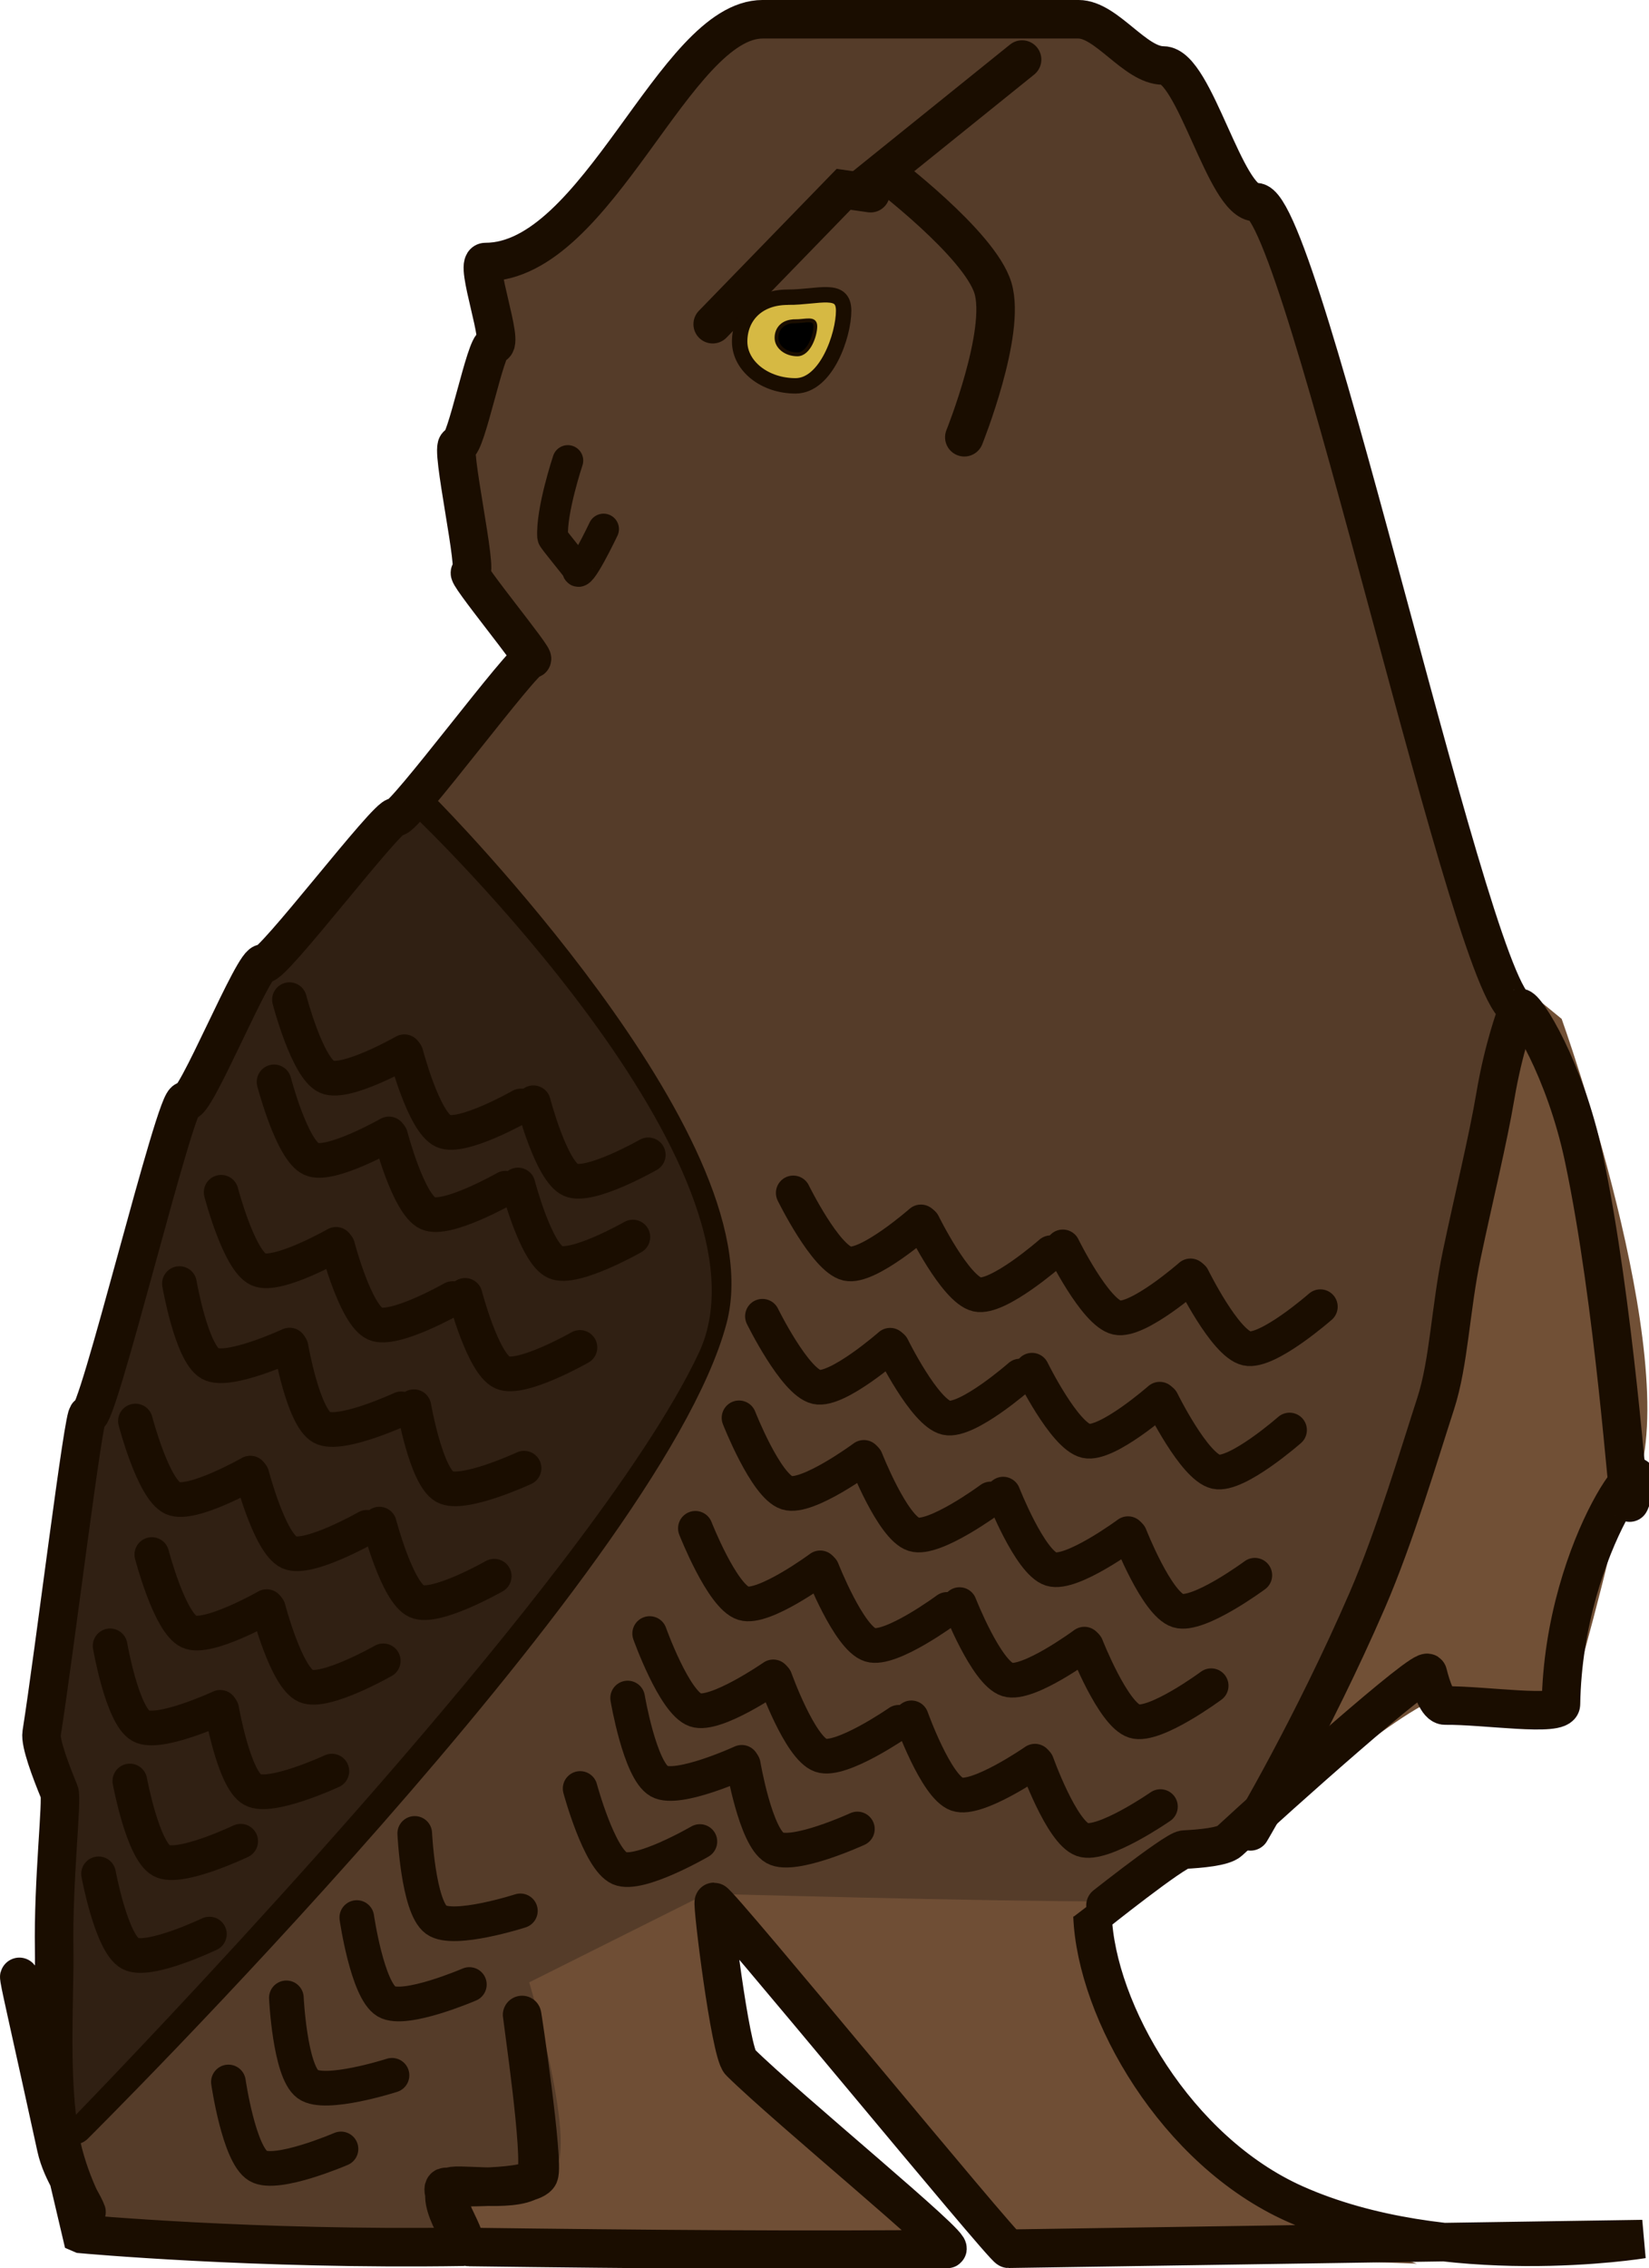 <svg version="1.1" xmlns="http://www.w3.org/2000/svg" xmlns:xlink="http://www.w3.org/1999/xlink" width="214.092" height="294.25" viewBox="0,0,214.092,294.25"><g transform="translate(-132.123,-32.811)"><g data-paper-data="{&quot;isPaintingLayer&quot;:true}" fill-rule="nonzero" stroke-linejoin="miter" stroke-miterlimit="10" stroke-dasharray="" stroke-dashoffset="0" style="mix-blend-mode: normal"><path d="M142.087,322.644c0,0 -8.735,-37.258 -8.05,-33.028c0.235,1.45 1.577,7.191 4.759,21.784c0.741,3.398 3.05,6.224 3.934,8.397c0.009,0.022 -2.776,-4.743 -3.669,-10.893c-1.131,-7.781 -0.436,-17.777 -0.529,-23.099c-0.158,-9.002 1.079,-19.517 0.674,-20.494c-1.15,-2.774 -2.499,-6.388 -2.302,-7.628c1.632,-10.275 5.528,-42.182 6.021,-41.291c1.003,1.816 11.562,-42.084 12.682,-40.729c1.004,1.215 9.04,-18.721 10.11,-17.824c0.89,0.746 16.283,-19.594 17.178,-19.028c0.886,0.56 16.755,-20.944 17.604,-20.517c1.038,0.522 -8.934,-11.537 -7.918,-11.186c1.128,0.391 -2.749,-16.793 -1.635,-16.559c1.056,0.222 3.603,-13.107 4.638,-12.992c1.479,0.165 -2.541,-10.748 -1.063,-10.748c14.627,0 24.536,-31.5 36,-31.5c10.986,0 25.745,0 41,0c3.653,0 7.335,6 11,6c4.057,0 8.093,17.902 12.048,17.731c6,-0.259 28.813,106.424 34.225,104.532c0.738,-0.258 5.904,7.937 8.335,19.442c4.011,18.985 5.742,45.26 5.963,44.736c4.419,-10.464 -8.593,4.892 -8.929,26.153c-0.027,1.703 -10,0.115 -15.049,0.185c-0.99,0.014 -1.763,-2.31 -2.239,-4.186c-0.297,-1.169 -19.419,15.908 -25.764,21.771c-0.798,0.737 -3.78,0.999 -5.874,1.103c-1.226,0.061 -11.898,8.567 -11.897,8.583c0.489,12.398 10.871,30.507 26.266,37.381c19.598,8.751 45.149,4.57 45.149,4.57c0,0 -81.916,1.25 -82.317,1.25c-0.652,0 -37.569,-45 -38.25,-45c-0.29,0 2.122,19.517 3.406,20.786c6.119,6.046 28.354,24.23 26.848,24.25c-16.774,0.214 -40.298,0.027 -62.056,-0.263c-0.403,-0.005 -5.309,-7.508 -2.107,-7.911c2.033,-0.256 9.777,1.018 10.835,-1.56c0.861,-2.101 -1.824,-20.338 -1.835,-20.628c-0.018,-0.463 2.897,19.265 2.192,20.78c-0.89,1.911 -11.72,1.526 -12.091,1.523c-1.511,-0.015 3.736,7.741 2.246,7.765c-26.978,0.427 -49.537,-1.657 -49.537,-1.657z" fill="#553c29" stroke="none" stroke-width="0" stroke-linecap="butt"/><path d="M262.083,324.5l-38,-46c0,0 35.577,1 52,1c2.672,0 -2.858,4.918 -2.608,9.096c0.33,5.526 6.275,11.256 10.419,17.353c8.876,13.058 32.189,20.551 32.189,20.551z" fill="#6f4e35" stroke="none" stroke-width="0" stroke-linecap="butt"/><path d="M296.209,270c0,0 13.627,-33.878 19.452,-51.853c5.841,-18.024 15.548,-56.147 15.548,-56.147l3.667,3c0,0 15.745,43.878 9.774,60.162c-1.019,2.778 -1.866,1.877 -2.569,5.031c-2.571,11.536 -6.205,23.807 -6.205,23.807c0,0 -11.288,-3.254 -16.877,-0.999c-7.214,2.91 -22.79,16.999 -22.79,16.999z" fill="#715036" stroke="none" stroke-width="0" stroke-linecap="butt"/><path d="M191.833,324c0,0 -0.419,-8.789 11.396,-9.246c4.9,-0.189 -2.396,-24.754 -2.396,-24.754l24,-12c0,0 1.897,16.48 4.665,23.747c2.547,6.685 25.335,22.253 25.335,22.253z" fill="#6f4e35" stroke="none" stroke-width="0" stroke-linecap="butt"/><path d="M187.25,138.519c0,0 42.712,43.203 36.773,65.394c-8.374,31.288 -82.273,104.606 -82.273,104.606" fill="none" stroke="#1a0d00" stroke-width="5" stroke-linecap="round"/><path d="M328.965,164.412c0,0 -1.632,4.295 -2.695,10.588c-0.973,5.755 -2.807,13.182 -4.351,20.523c-1.487,7.071 -1.668,14.062 -3.406,19.404c-1.98,6.083 -5.305,17.262 -8.861,25.468c-7.129,16.453 -15.186,30.017 -15.186,30.017" fill="none" stroke="#1a0d00" stroke-width="5" stroke-linecap="round"/><path d="M257.322,89.539c0,0 5.47,-13.6 3.714,-19.369c-1.744,-5.73 -14.214,-15.131 -14.214,-15.131l18,-14.5" fill="none" stroke="#1a0d00" stroke-width="5" stroke-linecap="round"/><path d="M224.654,74.873l17,-17.5l3.5,0.5" fill="none" stroke="#1a0d00" stroke-width="5" stroke-linecap="round"/><path d="M234.404,71.373c4.004,0 7.25,-1.426 7.25,1.75c0,3.176 -2.246,9.75 -6.25,9.75c-4.004,0 -7.25,-2.574 -7.25,-5.75c0,-3.176 2.246,-5.75 6.25,-5.75z" fill="#d6b943" stroke="#1a0d00" stroke-width="2" stroke-linecap="butt"/><path d="M210.483,101.452c0,0 -3.288,6.911 -3.396,5.239c-0.013,-0.207 -3.195,-3.945 -3.212,-4.209c-0.216,-3.366 1.969,-9.918 1.969,-9.918" fill="none" stroke="#1a0d00" stroke-width="4" stroke-linecap="round"/><path d="M235.271,74.496c1.493,0 2.703,-0.532 2.703,0.653c0,1.184 -0.837,3.636 -2.331,3.636c-1.493,0 -2.703,-0.96 -2.703,-2.144c0,-1.184 0.837,-2.144 2.331,-2.144z" fill="#000000" stroke="#1a0d00" stroke-width="0.5" stroke-linecap="butt"/><path d="M139.209,308c0,0 -2.327,-22.314 -0.986,-46.056c0.915,-16.213 5.142,-33.093 6.677,-43.988c3.062,-21.725 18.973,-56.29 18.973,-56.29l22.336,-22.667c0,0 47.795,45.658 36.634,69.357c-3.468,7.363 -9.847,16.802 -17.584,26.939c-25.281,33.124 -65.051,73.705 -65.051,73.705z" fill="#302013" stroke="none" stroke-width="0" stroke-linecap="butt"/><path d="M142.711,322.644c0,0 -8.735,-37.258 -8.05,-33.028c0.235,1.45 1.577,7.191 4.759,21.784c0.741,3.398 3.05,6.224 3.934,8.397c0.009,0.022 -2.776,-4.743 -3.669,-10.893c-1.131,-7.781 -0.436,-17.777 -0.529,-23.099c-0.158,-9.002 1.079,-19.517 0.674,-20.494c-1.15,-2.774 -2.499,-6.388 -2.302,-7.628c1.632,-10.275 5.528,-42.182 6.021,-41.291c1.003,1.816 11.562,-42.084 12.682,-40.729c1.004,1.215 9.04,-18.721 10.11,-17.824c0.89,0.746 16.283,-19.594 17.178,-19.028c0.886,0.56 16.755,-20.944 17.604,-20.517c1.038,0.522 -8.934,-11.537 -7.918,-11.186c1.128,0.391 -2.749,-16.793 -1.635,-16.559c1.056,0.222 3.603,-13.107 4.638,-12.992c1.479,0.165 -2.541,-10.748 -1.063,-10.748c14.627,0 24.536,-31.5 36,-31.5c10.986,0 25.745,0 41,0c3.653,0 7.335,6 11,6c4.057,0 8.093,17.902 12.048,17.731c6,-0.259 28.813,106.424 34.225,104.532c0.738,-0.258 5.904,7.937 8.335,19.442c4.011,18.985 5.742,45.26 5.963,44.736c4.419,-10.464 -8.593,4.892 -8.929,26.153c-0.027,1.703 -10,0.115 -15.049,0.185c-0.99,0.014 -1.763,-2.31 -2.239,-4.186c-0.297,-1.169 -19.419,15.908 -25.764,21.771c-0.798,0.737 -3.78,0.999 -5.874,1.103c-1.226,0.061 -11.898,8.567 -11.897,8.583c0.489,12.398 10.871,30.507 26.266,37.381c19.598,8.751 45.149,4.57 45.149,4.57c0,0 -81.916,1.25 -82.317,1.25c-0.652,0 -37.569,-45 -38.25,-45c-0.29,0 2.122,19.517 3.406,20.786c6.119,6.046 28.354,24.23 26.848,24.25c-16.774,0.214 -40.298,0.027 -62.056,-0.263c-0.403,-0.005 -5.309,-7.508 -2.107,-7.911c2.033,-0.256 9.777,1.018 10.835,-1.56c0.861,-2.101 -1.824,-20.338 -1.835,-20.628c-0.018,-0.463 2.897,19.265 2.192,20.78c-0.89,1.911 -11.72,1.526 -12.091,1.523c-1.511,-0.015 3.736,7.741 2.246,7.765c-26.978,0.427 -49.537,-1.657 -49.537,-1.657z" fill="none" stroke="#1a0d00" stroke-width="5" stroke-linecap="butt"/><path d="M251.689,191.341c0,0 -6.863,6.023 -9.564,5.41c-2.821,-0.64 -7.015,-9.17 -7.015,-9.17" fill="none" stroke="#1a0d00" stroke-width="4.5" stroke-linecap="round"/><path d="M268.547,195.341c0,0 -6.863,6.023 -9.564,5.41c-2.821,-0.64 -7.015,-9.17 -7.015,-9.17" fill="none" stroke="#1a0d00" stroke-width="4.5" stroke-linecap="round"/><path d="M286.689,198.341c0,0 -6.863,6.023 -9.564,5.41c-2.821,-0.64 -7.015,-9.17 -7.015,-9.17" fill="none" stroke="#1a0d00" stroke-width="4.5" stroke-linecap="round"/><path d="M303.547,202.341c0,0 -6.863,6.023 -9.564,5.41c-2.821,-0.64 -7.015,-9.17 -7.015,-9.17" fill="none" stroke="#1a0d00" stroke-width="4.5" stroke-linecap="round"/><path d="M247.689,207.341c0,0 -6.863,6.023 -9.564,5.41c-2.821,-0.64 -7.015,-9.17 -7.015,-9.17" fill="none" stroke="#1a0d00" stroke-width="4.5" stroke-linecap="round"/><path d="M264.547,211.341c0,0 -6.863,6.023 -9.564,5.41c-2.821,-0.64 -7.015,-9.17 -7.015,-9.17" fill="none" stroke="#1a0d00" stroke-width="4.5" stroke-linecap="round"/><path d="M282.689,214.341c0,0 -6.863,6.023 -9.564,5.41c-2.821,-0.64 -7.015,-9.17 -7.015,-9.17" fill="none" stroke="#1a0d00" stroke-width="4.5" stroke-linecap="round"/><path d="M299.547,218.341c0,0 -6.863,6.023 -9.564,5.41c-2.821,-0.64 -7.015,-9.17 -7.015,-9.17" fill="none" stroke="#1a0d00" stroke-width="4.5" stroke-linecap="round"/><path d="M244.281,221.891c0,0 -7.342,5.429 -9.982,4.593c-2.757,-0.873 -6.226,-9.723 -6.226,-9.723" fill="none" stroke="#1a0d00" stroke-width="4.5" stroke-linecap="round"/><path d="M260.745,227.284c0,0 -7.342,5.429 -9.982,4.593c-2.757,-0.873 -6.226,-9.723 -6.226,-9.723" fill="none" stroke="#1a0d00" stroke-width="4.5" stroke-linecap="round"/><path d="M278.574,231.788c0,0 -7.342,5.429 -9.982,4.593c-2.757,-0.873 -6.226,-9.723 -6.226,-9.723" fill="none" stroke="#1a0d00" stroke-width="4.5" stroke-linecap="round"/><path d="M295.039,237.181c0,0 -7.342,5.429 -9.982,4.593c-2.757,-0.873 -6.226,-9.723 -6.226,-9.723" fill="none" stroke="#1a0d00" stroke-width="4.5" stroke-linecap="round"/><path d="M182.62,179.929c0,0 -7.641,4.355 -10.07,3.254c-2.538,-1.149 -4.845,-10.009 -4.845,-10.009" fill="none" stroke="#1a0d00" stroke-width="4.5" stroke-linecap="round"/><path d="M197.751,186.965c0,0 -7.641,4.355 -10.07,3.254c-2.538,-1.149 -4.845,-10.009 -4.845,-10.009" fill="none" stroke="#1a0d00" stroke-width="4.5" stroke-linecap="round"/><path d="M214.289,193.306c0,0 -7.641,4.355 -10.07,3.254c-2.538,-1.149 -4.845,-10.009 -4.845,-10.009" fill="none" stroke="#1a0d00" stroke-width="4.5" stroke-linecap="round"/><path d="M175.75,194.252c0,0 -7.641,4.355 -10.07,3.254c-2.538,-1.149 -4.845,-10.009 -4.845,-10.009" fill="none" stroke="#1a0d00" stroke-width="4.5" stroke-linecap="round"/><path d="M190.882,201.287c0,0 -7.641,4.355 -10.07,3.254c-2.538,-1.149 -4.845,-10.009 -4.845,-10.009" fill="none" stroke="#1a0d00" stroke-width="4.5" stroke-linecap="round"/><path d="M207.419,207.628c0,0 -7.641,4.355 -10.07,3.254c-2.538,-1.149 -4.845,-10.009 -4.845,-10.009" fill="none" stroke="#1a0d00" stroke-width="4.5" stroke-linecap="round"/><path d="M169.719,207.32c0,0 -7.978,3.702 -10.307,2.402c-2.433,-1.357 -3.993,-10.379 -3.993,-10.379" fill="none" stroke="#1a0d00" stroke-width="4.5" stroke-linecap="round"/><path d="M184.21,215.594c0,0 -7.978,3.702 -10.307,2.402c-2.433,-1.357 -3.993,-10.379 -3.993,-10.379" fill="none" stroke="#1a0d00" stroke-width="4.5" stroke-linecap="round"/><path d="M200.161,223.293c0,0 -7.978,3.702 -10.307,2.402c-2.433,-1.357 -3.993,-10.379 -3.993,-10.379" fill="none" stroke="#1a0d00" stroke-width="4.5" stroke-linecap="round"/><path d="M164.62,223.929c0,0 -7.641,4.355 -10.07,3.254c-2.538,-1.149 -4.845,-10.009 -4.845,-10.009" fill="none" stroke="#1a0d00" stroke-width="4.5" stroke-linecap="round"/><path d="M179.751,230.965c0,0 -7.641,4.355 -10.07,3.254c-2.538,-1.149 -4.845,-10.009 -4.845,-10.009" fill="none" stroke="#1a0d00" stroke-width="4.5" stroke-linecap="round"/><path d="M196.289,237.306c0,0 -7.641,4.355 -10.07,3.254c-2.538,-1.149 -4.845,-10.009 -4.845,-10.009" fill="none" stroke="#1a0d00" stroke-width="4.5" stroke-linecap="round"/><path d="M166.75,241.252c0,0 -7.641,4.355 -10.07,3.254c-2.538,-1.149 -4.845,-10.009 -4.845,-10.009" fill="none" stroke="#1a0d00" stroke-width="4.5" stroke-linecap="round"/><path d="M181.882,248.287c0,0 -7.641,4.355 -10.07,3.254c-2.538,-1.149 -4.845,-10.009 -4.845,-10.009" fill="none" stroke="#1a0d00" stroke-width="4.5" stroke-linecap="round"/><path d="M160.719,254.32c0,0 -7.978,3.702 -10.307,2.402c-2.433,-1.357 -3.993,-10.379 -3.993,-10.379" fill="none" stroke="#1a0d00" stroke-width="4.5" stroke-linecap="round"/><path d="M175.21,262.594c0,0 -7.978,3.702 -10.307,2.402c-2.433,-1.357 -3.993,-10.379 -3.993,-10.379" fill="none" stroke="#1a0d00" stroke-width="4.5" stroke-linecap="round"/><path d="M163.371,271.689c0,0 -7.935,3.793 -10.279,2.52c-2.448,-1.329 -4.111,-10.332 -4.111,-10.332" fill="none" stroke="#1a0d00" stroke-width="4.5" stroke-linecap="round"/><path d="M159.309,283.736c0,0 -7.935,3.793 -10.279,2.52c-2.448,-1.329 -4.111,-10.332 -4.111,-10.332" fill="none" stroke="#1a0d00" stroke-width="4.5" stroke-linecap="round"/><path d="M184.62,169.263c0,0 -7.641,4.355 -10.07,3.254c-2.538,-1.149 -4.845,-10.009 -4.845,-10.009" fill="none" stroke="#1a0d00" stroke-width="4.5" stroke-linecap="round"/><path d="M199.751,176.298c0,0 -7.641,4.355 -10.07,3.254c-2.538,-1.149 -4.845,-10.009 -4.845,-10.009" fill="none" stroke="#1a0d00" stroke-width="4.5" stroke-linecap="round"/><path d="M216.289,182.639c0,0 -7.641,4.355 -10.07,3.254c-2.538,-1.149 -4.845,-10.009 -4.845,-10.009" fill="none" stroke="#1a0d00" stroke-width="4.5" stroke-linecap="round"/><path d="M238.614,236.224c0,0 -7.342,5.429 -9.982,4.593c-2.757,-0.873 -6.226,-9.723 -6.226,-9.723" fill="none" stroke="#1a0d00" stroke-width="4.5" stroke-linecap="round"/><path d="M255.079,241.617c0,0 -7.342,5.429 -9.982,4.593c-2.757,-0.873 -6.226,-9.723 -6.226,-9.723" fill="none" stroke="#1a0d00" stroke-width="4.5" stroke-linecap="round"/><path d="M272.908,246.121c0,0 -7.342,5.429 -9.982,4.593c-2.757,-0.873 -6.226,-9.723 -6.226,-9.723" fill="none" stroke="#1a0d00" stroke-width="4.5" stroke-linecap="round"/><path d="M289.372,251.514c0,0 -7.342,5.429 -9.982,4.593c-2.757,-0.873 -6.226,-9.723 -6.226,-9.723" fill="none" stroke="#1a0d00" stroke-width="4.5" stroke-linecap="round"/><path d="M232.515,250.368c0,0 -7.504,5.203 -10.117,4.287c-2.73,-0.956 -5.927,-9.908 -5.927,-9.908" fill="none" stroke="#1a0d00" stroke-width="4.5" stroke-linecap="round"/><path d="M248.807,256.26c0,0 -7.504,5.203 -10.117,4.287c-2.73,-0.956 -5.927,-9.908 -5.927,-9.908" fill="none" stroke="#1a0d00" stroke-width="4.5" stroke-linecap="round"/><path d="M266.491,261.305c0,0 -7.504,5.203 -10.117,4.287c-2.73,-0.956 -5.927,-9.908 -5.927,-9.908" fill="none" stroke="#1a0d00" stroke-width="4.5" stroke-linecap="round"/><path d="M282.784,267.197c0,0 -7.504,5.203 -10.117,4.287c-2.73,-0.956 -5.927,-9.908 -5.927,-9.908" fill="none" stroke="#1a0d00" stroke-width="4.5" stroke-linecap="round"/><path d="M228.425,261.454c0,0 -8.298,3.811 -10.711,2.452c-2.52,-1.419 -4.103,-10.792 -4.103,-10.792" fill="none" stroke="#1a0d00" stroke-width="4.5" stroke-linecap="round"/><path d="M243.437,270.104c0,0 -8.298,3.811 -10.711,2.452c-2.52,-1.419 -4.103,-10.792 -4.103,-10.792" fill="none" stroke="#1a0d00" stroke-width="4.5" stroke-linecap="round"/><path d="M222.989,271.731c0,0 -7.895,4.588 -10.427,3.467c-2.645,-1.171 -5.118,-10.349 -5.118,-10.349" fill="none" stroke="#1a0d00" stroke-width="4.5" stroke-linecap="round"/><path d="M199.683,280.725c0,0 -8.693,2.794 -10.927,1.158c-2.333,-1.709 -2.787,-11.204 -2.787,-11.204" fill="none" stroke="#1a0d00" stroke-width="4.5" stroke-linecap="round"/><path d="M193.06,290.28c0,0 -8.385,3.614 -10.766,2.199c-2.486,-1.478 -3.847,-10.886 -3.847,-10.886" fill="none" stroke="#1a0d00" stroke-width="4.5" stroke-linecap="round"/><path d="M183.016,302.058c0,0 -8.693,2.794 -10.927,1.158c-2.333,-1.709 -2.787,-11.204 -2.787,-11.204" fill="none" stroke="#1a0d00" stroke-width="4.5" stroke-linecap="round"/><path d="M176.393,311.613c0,0 -8.385,3.614 -10.766,2.199c-2.486,-1.478 -3.847,-10.886 -3.847,-10.886" fill="none" stroke="#1a0d00" stroke-width="4.5" stroke-linecap="round"/></g></g></svg><!--rotationCenter:107.87746510544127:147.18887999999998-->